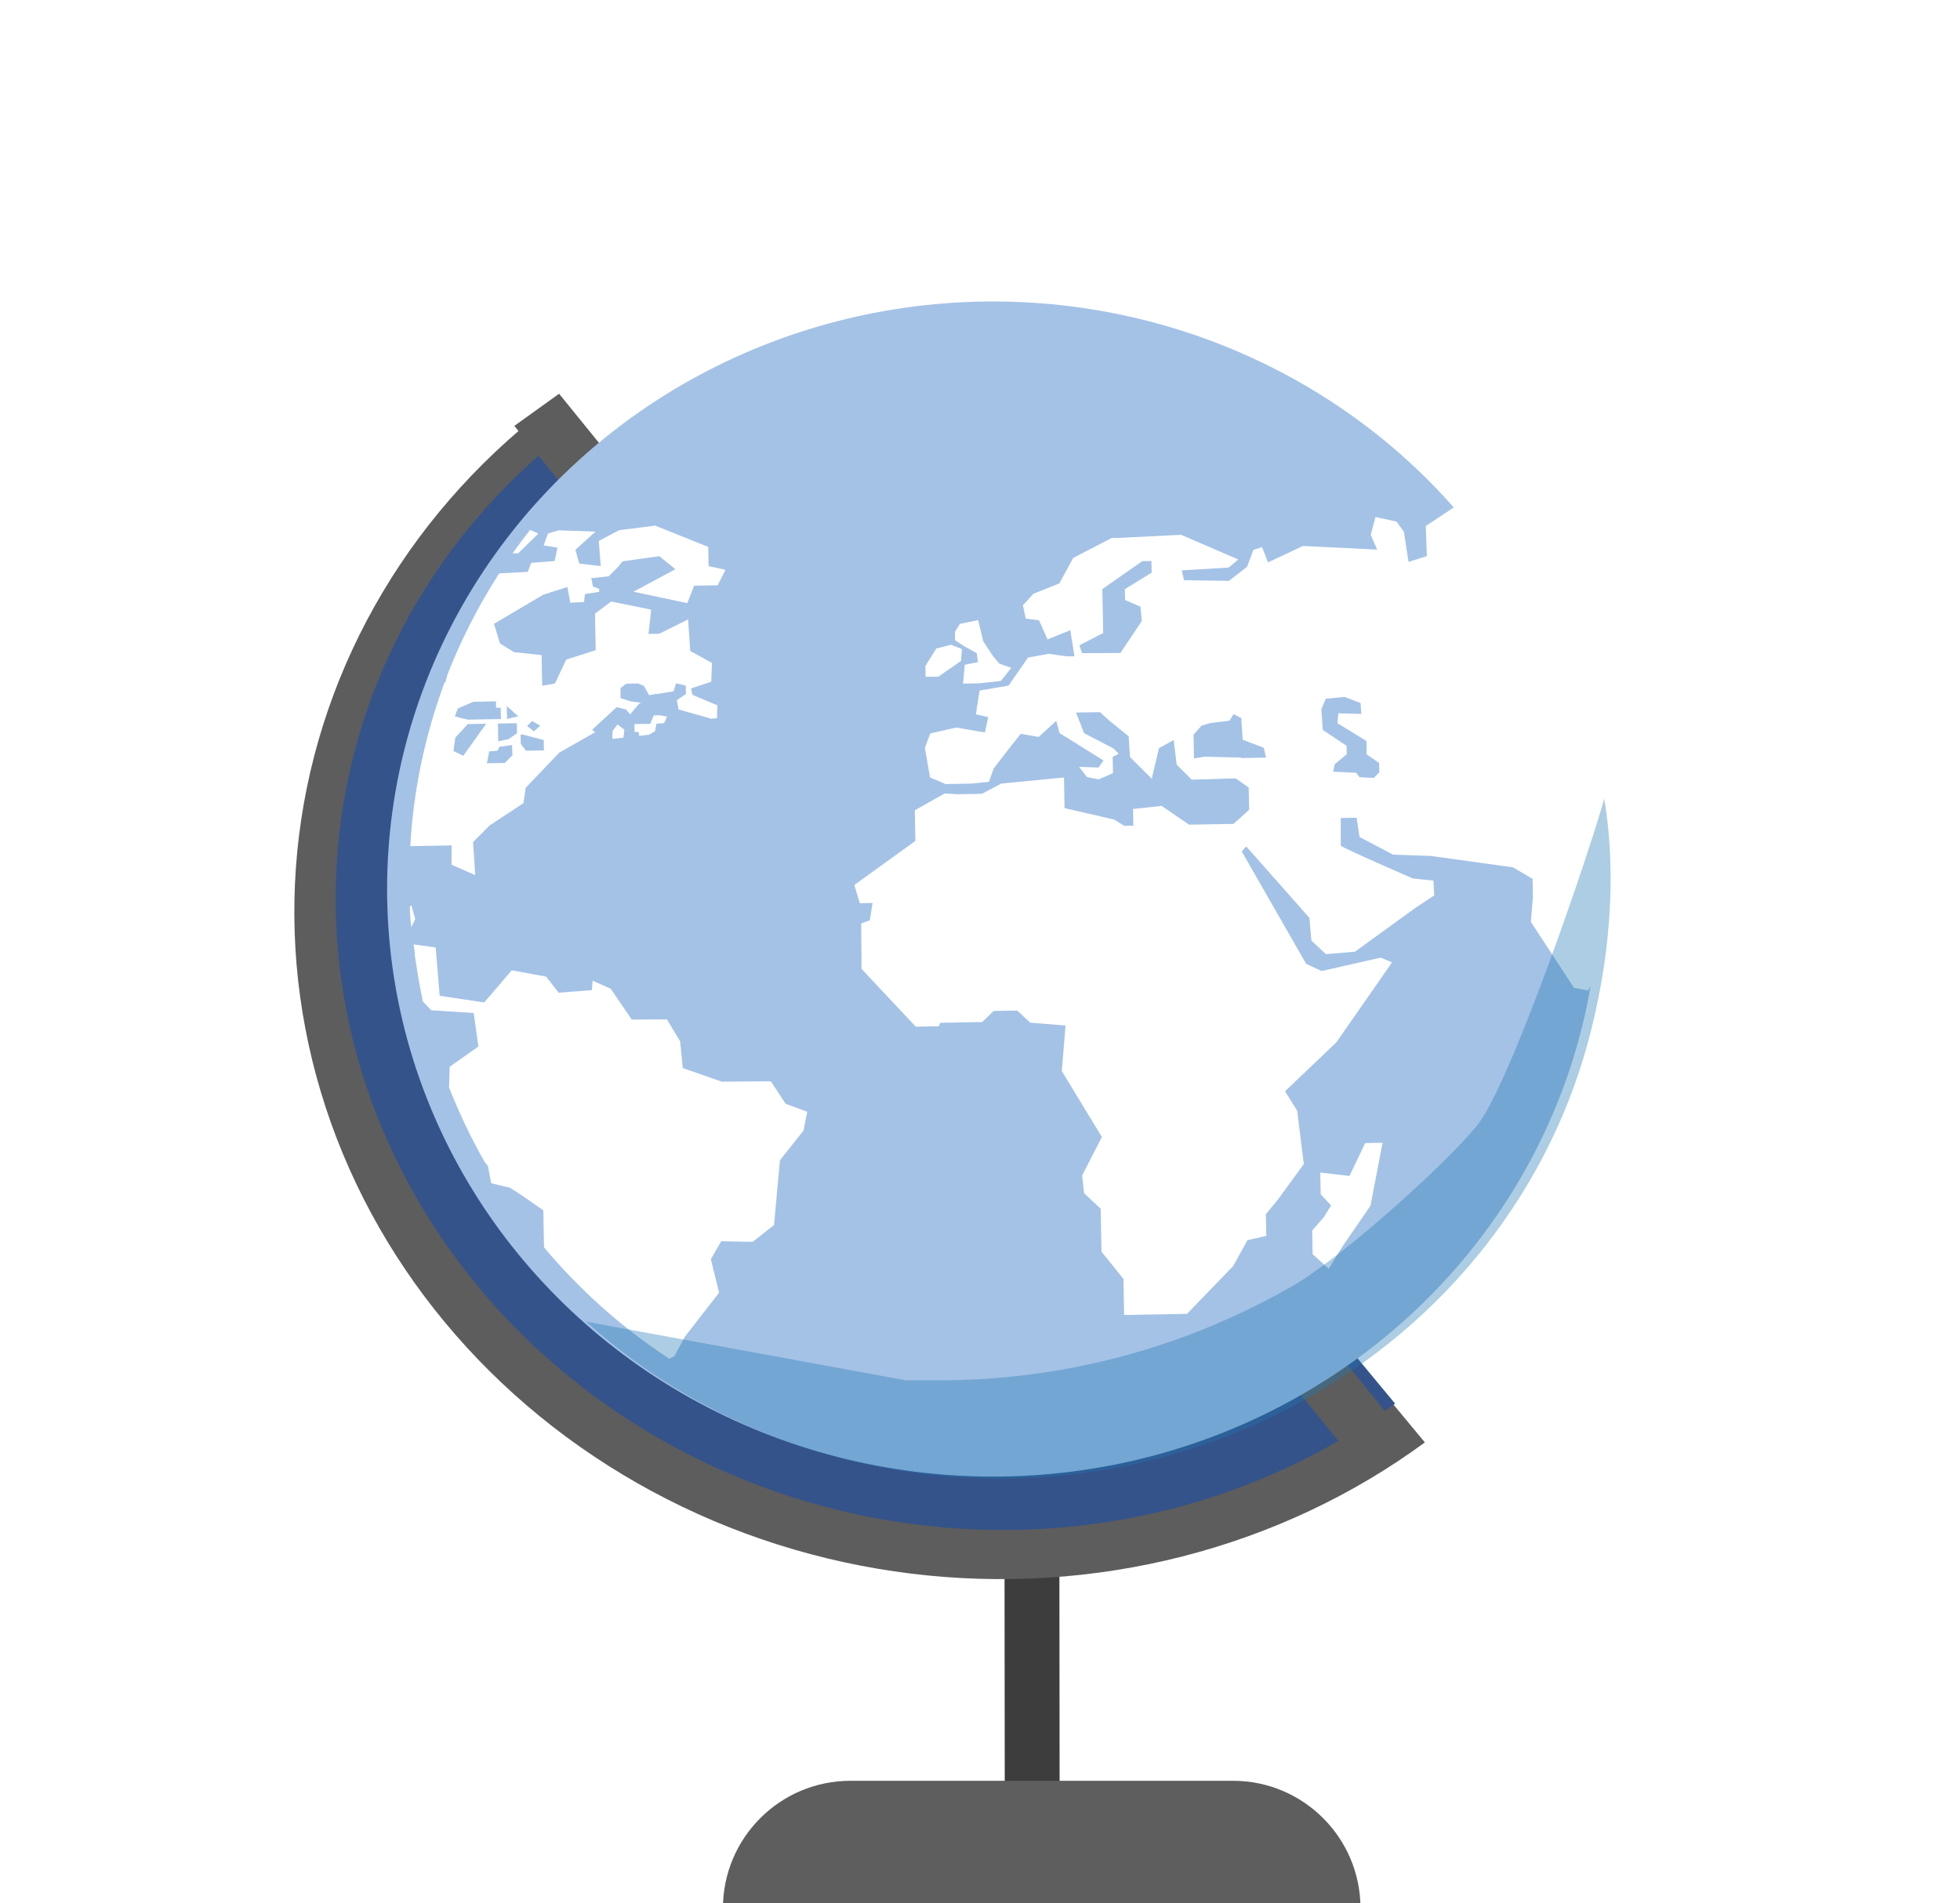 <svg width="654" height="635" viewBox="0 0 654 635" fill="none" xmlns="http://www.w3.org/2000/svg">
<rect width="18.306" height="106.339" transform="matrix(1 -0.001 0.001 1 335.175 513.789)" fill="#3E3D3D"/>
<g filter="url(#filter0_i_802:722)">
<path d="M471.438 482.236C447.463 499.837 419.988 512.761 390.579 520.272C361.171 527.783 330.407 529.733 300.042 526.011C269.677 522.289 240.307 512.968 213.608 498.58C186.91 484.192 163.405 465.018 144.438 442.154C125.47 419.29 111.41 393.184 103.06 365.325C94.711 337.466 92.236 308.4 95.776 279.788C99.316 251.175 108.802 223.576 123.693 198.566C138.584 173.556 158.587 151.624 182.562 134.024L327 308.13L471.438 482.236Z" fill="#5D5D5D"/>
</g>
<path d="M465.517 468.315C443.189 484.707 417.564 496.702 390.108 503.616C362.651 510.529 333.899 512.226 305.494 508.609C277.089 504.992 249.587 496.132 224.558 482.534C199.528 468.937 177.463 450.869 159.62 429.361C141.778 407.854 128.508 383.329 120.568 357.185C112.629 331.042 110.175 303.793 113.347 276.994C116.519 250.195 125.255 224.371 139.056 200.997C152.857 177.622 171.452 157.154 193.781 140.762L329.649 304.539L465.517 468.315Z" fill="#34538A"/>
<rect width="18.395" height="444.05" transform="matrix(0.812 -0.583 0.63 0.776 171.616 142.091)" fill="#5D5D5D"/>
<g filter="url(#filter1_di_802:722)">
<ellipse cx="334.342" cy="297.613" rx="202.18" ry="196.03" fill="#A4C2E6"/>
</g>
<path d="M534.241 328.035C533.94 330.183 533.469 332.334 532.998 334.485L531.749 331.54L534.241 328.035Z" fill="white"/>
<path d="M450.282 392.339L440.54 391.194L440.676 398.444L444.156 402.173L441.673 406.173L437.832 410.527L437.98 418.436L443.358 423.284L447.992 415.785L457.289 402.269L461.33 381.264L455.533 381.367L450.282 392.339Z" fill="white"/>
<path d="M325.93 217.933L326.326 220.893L321.908 221.796L321.344 228.07L326.8 227.972L333.949 227.186L337.449 222.838L333.5 221.425L331.408 218.989L328.072 213.939L326.405 206.88L320.288 208.143L318.633 210.81L318.685 213.611L321.621 215.537L325.93 217.933Z" fill="white"/>
<path d="M320.685 220.502L320.952 216.541L317.344 215.121L312.42 216.363L308.777 222.198L308.845 225.823L313.108 225.748L320.685 220.502Z" fill="white"/>
<path d="M537.114 282.861C536.842 277.426 536.408 272.489 535.637 267.722C530.509 230.724 510.011 196.486 485.953 168.727L475.745 175.489L476.104 185.538L470 187.46L468.447 177.432L465.995 174.014L458.973 172.491L457.379 178.454L459.518 183.361L434.763 182.153L423.096 187.636L422.737 186.653L421.125 182.561L418.242 183.436L416.13 189.079L410.078 193.802L395.064 193.575L394.32 190.291L409.995 189.353L413.185 186.659L394.098 178.427L373.478 179.453L370.921 179.499L358.082 186.156L353.465 194.645L344.831 198.096L341.321 201.95L342.257 206.384L346.702 206.964L349.551 213.342L357.168 210.239L357.175 210.569L358.526 218.952L356.138 218.994L352.889 218.558L349.982 218.115L343.012 219.393L336.535 228.739L326.844 230.395L325.628 238.329L329.738 239.245L328.641 244.375L319.058 242.732L310.396 244.7L308.61 249.512L310.329 259.372L315.488 261.588L324.184 261.433L329.972 260.835L331.594 256.356L336.09 250.506L340.589 244.821L346.578 245.869L352.447 240.489L353.548 244.591L368.217 253.725L366.555 256.063L360.07 255.848L362.692 259.263L366.629 260.017L371.366 257.955L371.265 252.517L373.292 251.492L371.553 249.71L361.735 244.61L359.048 237.734L367.062 237.591L369.666 240.018L376.595 245.664L377.065 252.579L384.192 259.705L384.366 259.866L384.518 258.875L386.732 249.604L390.446 247.56L391.627 246.88L392.634 255.104L397.675 260.124L412.336 259.698L416.657 262.753L416.796 270.168L411.597 274.876L396.762 275.141L387.605 268.875L378.583 269.86L378.071 269.869L378.176 275.472L375.107 275.526L371.827 273.442L355.21 269.617L355.019 259.4L334.077 261.421L327.997 264.662L327.659 264.832L319.304 264.981L315.206 264.725L305.247 270.342L305.439 280.558L285.075 295.262L286.894 301.329L291.157 301.253L290.242 307.039L287.362 308.079L287.475 323.242L293.393 329.566L305.576 342.536L313.249 342.399L313.739 341.237L327.721 340.988L331.575 337.293L339.418 337.153L341.502 339.094L343.758 341.197L355.545 342.141L354.295 357.328L367.67 379.343L361.087 392.153L361.71 398.077L367.265 403.252L367.534 417.589L374.868 426.689L375.093 438.719L396.066 438.345L411.46 422.411L416.245 413.754L422.529 412.324L422.393 405.073L426.396 400.221L435.043 388.364L432.834 370.6L428.789 364.079L445.882 347.785L464.485 321.079L460.703 319.498L441.001 323.97L435.839 321.589L414.327 284.059L415.831 282.384L436.917 306.24L437.57 313.811L442.431 318.34L452.138 317.508L472.163 302.975L478.565 298.74L478.302 293.799L471.466 293.097C471.466 293.097 447.391 282.646 447.382 282.152C447.373 281.657 447.379 272.921 447.379 272.921L452.665 272.826L453.638 279.238L464.836 285.138L477.466 285.572L504.828 289.371L511.382 293.21L511.496 299.307L510.798 307.561L525.196 329.559L529.819 330.465L534.135 324.125L536.356 306.117L536.52 305.785C537.575 298.348 537.603 290.765 537.114 282.861ZM384.44 190.962L375.334 196.564L375.402 200.189L380.56 202.405L380.991 207.178L373.856 217.854L361.065 217.917L360.163 215.296L368.103 211.198L367.828 196.533L381.129 187.229L384.198 187.175L384.269 190.965L384.44 190.962ZM414.082 252.744L401.966 252.465L398.395 253.023L398.246 245.113L400.919 242.099L403.802 241.223L410.269 240.448L411.594 238.282L414.176 239.555L414.653 246.799L421.696 249.476L422.44 252.76L414.085 252.908L414.082 252.744ZM460.395 257.523L458.386 259.537L453.606 259.293L452.555 257.828L444.873 257.47L445.338 254.989L449.369 251.621L449.316 248.819L441.371 243.521L440.9 236.606L442.37 233.118L448.669 232.512L453.995 234.56L454.234 238.182L446.555 237.989L446.275 241.291L455.938 247.218L456.022 251.667L460.169 254.56L460.225 257.526L460.395 257.523Z" fill="white"/>
<path d="M216.992 241.494L211.705 241.588L211.754 244.225L213.119 244.201C213.119 244.201 213.128 244.695 213.314 245.516L216.548 245.129L218.573 243.939L219.038 241.457L221.593 241.247L222.576 239.086L220.179 238.634L218.133 238.671L216.992 241.494Z" fill="white"/>
<path d="M204.289 246.503L208.034 246.107L208.326 243.464L206.075 241.691L204.41 243.863L204.289 246.503Z" fill="white"/>
<path d="M137.27 302.076L136.765 302.415C136.774 302.909 136.781 303.238 136.79 303.733C136.824 305.545 137.028 307.355 137.236 309.329L138.55 306.668L137.27 302.076ZM176.87 176.769C174.874 179.441 172.875 181.949 171.049 184.619L172.924 184.585L179.622 178.038L176.87 176.769ZM229.335 201.216L231.614 195.407L239.455 195.267L242.086 190.111L236.437 188.893L236.316 182.467L218.62 175.366L206.542 176.9L199.789 180.481L200.458 188.875L193.28 188.014L192 183.422L198.708 177.369L186.422 176.928L182.861 177.981L181.401 181.962L186.019 182.704L185.079 187.171L177.248 187.805L176.11 190.792L166.57 191.291C159.612 202.128 153.856 213.439 149.299 225.057L148.663 227.541L148.325 227.711C141.834 245.298 137.915 263.662 136.9 282.305L150.707 282.059L150.657 288.487L158.566 291.972L157.848 280.943L163.371 275.405L174.656 267.952L175.413 262.829L186.617 251.093L198.597 244.286L197.558 243.481L205.772 235.918L208.856 236.687L210.25 238.31L213.254 234.796L213.929 234.454L210.511 234.02L207.08 232.928L207.018 229.633L208.866 228.116L212.957 228.043L214.847 228.834L216.61 231.934L218.65 231.568L218.647 231.403L219.161 231.559L224.771 230.635L225.574 227.984L228.828 228.75L228.88 231.551L225.849 233.582L226.419 236.704L236.876 239.649L236.879 239.814L239.262 239.607L239.352 235.32L231.102 231.841L230.551 229.708L237.329 227.445L237.553 221.177L230.316 217.186L229.608 206.65L219.978 211.437L216.398 211.5L217.27 203.409L203.919 200.68L198.538 204.731L198.766 216.924L188.935 220.066L185.163 228.044L180.914 228.779L180.722 218.564L171.496 217.574L166.838 214.691L164.84 208.134L181.198 198.448L189.334 195.83L190.285 201.088L194.884 200.841L195.176 198.199L199.936 197.455L199.918 196.466L197.857 195.679L197.293 192.887L203.079 192.289L206.594 188.765L206.758 188.433L207.76 187.261L220.005 185.56L225.372 189.914L211.36 197.416L229.335 201.216ZM154.581 252.158L151.311 250.568L151.91 246.107L156.088 241.583L162.224 241.473L154.581 252.158ZM171.115 251.863L168.437 254.548L162.471 254.654L163.249 250.685L165.974 250.471L166.631 249.141L170.883 248.571L170.945 251.866L171.115 251.863ZM172.346 244.754L169.653 246.615L166.256 247.335C166.256 247.335 166.154 241.898 166.145 241.403L172.452 241.291L172.517 244.751L172.346 244.754ZM177.553 240.541L180.311 242.14L178.129 243.992L175.879 242.219L177.553 240.541ZM173.886 245.056L174.398 245.047L181.424 246.9L181.488 250.36L175.522 250.466L173.774 248.19L173.716 245.059L173.886 245.056ZM169.105 235.582L172.92 238.975L169.185 239.866L169.105 235.582ZM165.495 233.998L165.535 236.14L167.069 236.113L167.14 239.902L156.06 240.1L151.777 239.022L152.75 236.368L157.994 234.132L165.495 233.998ZM262.133 368.251L257.218 360.757L240.851 360.884L227.807 356.336L226.958 347.451L222.558 340.113L210.793 340.158L203.781 329.899L197.762 327.205L197.48 330.341L186.412 331.198L182.22 325.833L170.756 323.73L161.578 334.442L146.702 332.234L145.377 316.106L138.025 315.083C138.221 316.398 138.413 317.549 138.437 318.867C139.215 323.962 139.992 329.058 141.111 334.147L143.894 337.064L158.063 337.965L159.637 349.145L150.044 355.909L149.833 362.835C153.232 371.345 157.139 379.681 161.722 387.675L162.77 388.975L162.956 389.796L163.9 394.723C163.9 394.723 164.929 395.035 166.299 395.34C167.669 395.645 169.383 396.109 169.724 396.103C170.406 396.091 181.293 403.808 181.293 403.808L181.524 416.166C193.384 430.293 207.431 442.899 223.314 453.329L225.003 452.475L228.63 445.818L239.953 431.277L237.186 420.119L240.654 414.123L249.183 414.301L251.229 414.265L258.286 408.7L259.555 394.503L260.269 387.074L268.098 377.21L269.345 370.925L262.133 368.251Z" fill="white"/>
<path opacity="0.37" d="M529.836 347.822C536.92 321.804 539.72 292.948 535.295 266.434C530.699 283.312 504.001 361.986 492.717 375.687C481.432 389.388 444.855 422.235 428.79 430.44C393.602 450.164 353.847 460.521 313.318 460.521L302.272 460.521L195.573 440.956C215.949 459.323 240.098 473.414 266.488 482.334C292.878 491.255 320.933 494.81 348.873 492.773C376.813 490.737 404.028 483.155 428.79 470.506C453.553 457.858 475.322 440.421 492.717 419.301C510.112 398.181 522.752 373.84 529.836 347.822Z" fill="#1F77B4"/>
<g filter="url(#filter2_i_802:722)">
<path d="M241.225 632.679C241.225 609.181 260.275 590.131 283.773 590.131H411.412C434.91 590.131 453.96 609.181 453.96 632.679C453.96 633.961 452.92 635 451.639 635H243.546C242.264 635 241.225 633.961 241.225 632.679Z" fill="#5E5E5E"/>
</g>
<defs>
<filter id="filter0_i_802:722" x="94.21" y="133.024" width="381.228" height="394.823" filterUnits="userSpaceOnUse" color-interpolation-filters="sRGB">
<feFlood flood-opacity="0" result="BackgroundImageFix"/>
<feBlend mode="normal" in="SourceGraphic" in2="BackgroundImageFix" result="shape"/>
<feColorMatrix in="SourceAlpha" type="matrix" values="0 0 0 0 0 0 0 0 0 0 0 0 0 0 0 0 0 0 127 0" result="hardAlpha"/>
<feOffset dx="4" dy="-1"/>
<feGaussianBlur stdDeviation="2"/>
<feComposite in2="hardAlpha" operator="arithmetic" k2="-1" k3="1"/>
<feColorMatrix type="matrix" values="0 0 0 0 0 0 0 0 0 0 0 0 0 0 0 0 0 0 0.25 0"/>
<feBlend mode="normal" in2="shape" result="effect1_innerShadow_802:722"/>
</filter>
<filter id="filter1_di_802:722" x="128.161" y="96.583" width="412.36" height="405.06" filterUnits="userSpaceOnUse" color-interpolation-filters="sRGB">
<feFlood flood-opacity="0" result="BackgroundImageFix"/>
<feColorMatrix in="SourceAlpha" type="matrix" values="0 0 0 0 0 0 0 0 0 0 0 0 0 0 0 0 0 0 127 0" result="hardAlpha"/>
<feOffset dy="4"/>
<feGaussianBlur stdDeviation="2"/>
<feComposite in2="hardAlpha" operator="out"/>
<feColorMatrix type="matrix" values="0 0 0 0 0 0 0 0 0 0 0 0 0 0 0 0 0 0 0.25 0"/>
<feBlend mode="normal" in2="BackgroundImageFix" result="effect1_dropShadow_802:722"/>
<feBlend mode="normal" in="SourceGraphic" in2="effect1_dropShadow_802:722" result="shape"/>
<feColorMatrix in="SourceAlpha" type="matrix" values="0 0 0 0 0 0 0 0 0 0 0 0 0 0 0 0 0 0 127 0" result="hardAlpha"/>
<feOffset dx="-3" dy="-5"/>
<feGaussianBlur stdDeviation="17.5"/>
<feComposite in2="hardAlpha" operator="arithmetic" k2="-1" k3="1"/>
<feColorMatrix type="matrix" values="0 0 0 0 0 0 0 0 0 0 0 0 0 0 0 0 0 0 0.19 0"/>
<feBlend mode="normal" in2="shape" result="effect2_innerShadow_802:722"/>
</filter>
<filter id="filter2_i_802:722" x="241.225" y="590.131" width="212.734" height="48.869" filterUnits="userSpaceOnUse" color-interpolation-filters="sRGB">
<feFlood flood-opacity="0" result="BackgroundImageFix"/>
<feBlend mode="normal" in="SourceGraphic" in2="BackgroundImageFix" result="shape"/>
<feColorMatrix in="SourceAlpha" type="matrix" values="0 0 0 0 0 0 0 0 0 0 0 0 0 0 0 0 0 0 127 0" result="hardAlpha"/>
<feOffset dy="4"/>
<feGaussianBlur stdDeviation="3.5"/>
<feComposite in2="hardAlpha" operator="arithmetic" k2="-1" k3="1"/>
<feColorMatrix type="matrix" values="0 0 0 0 0 0 0 0 0 0 0 0 0 0 0 0 0 0 0.25 0"/>
<feBlend mode="normal" in2="shape" result="effect1_innerShadow_802:722"/>
</filter>
</defs>
</svg>
